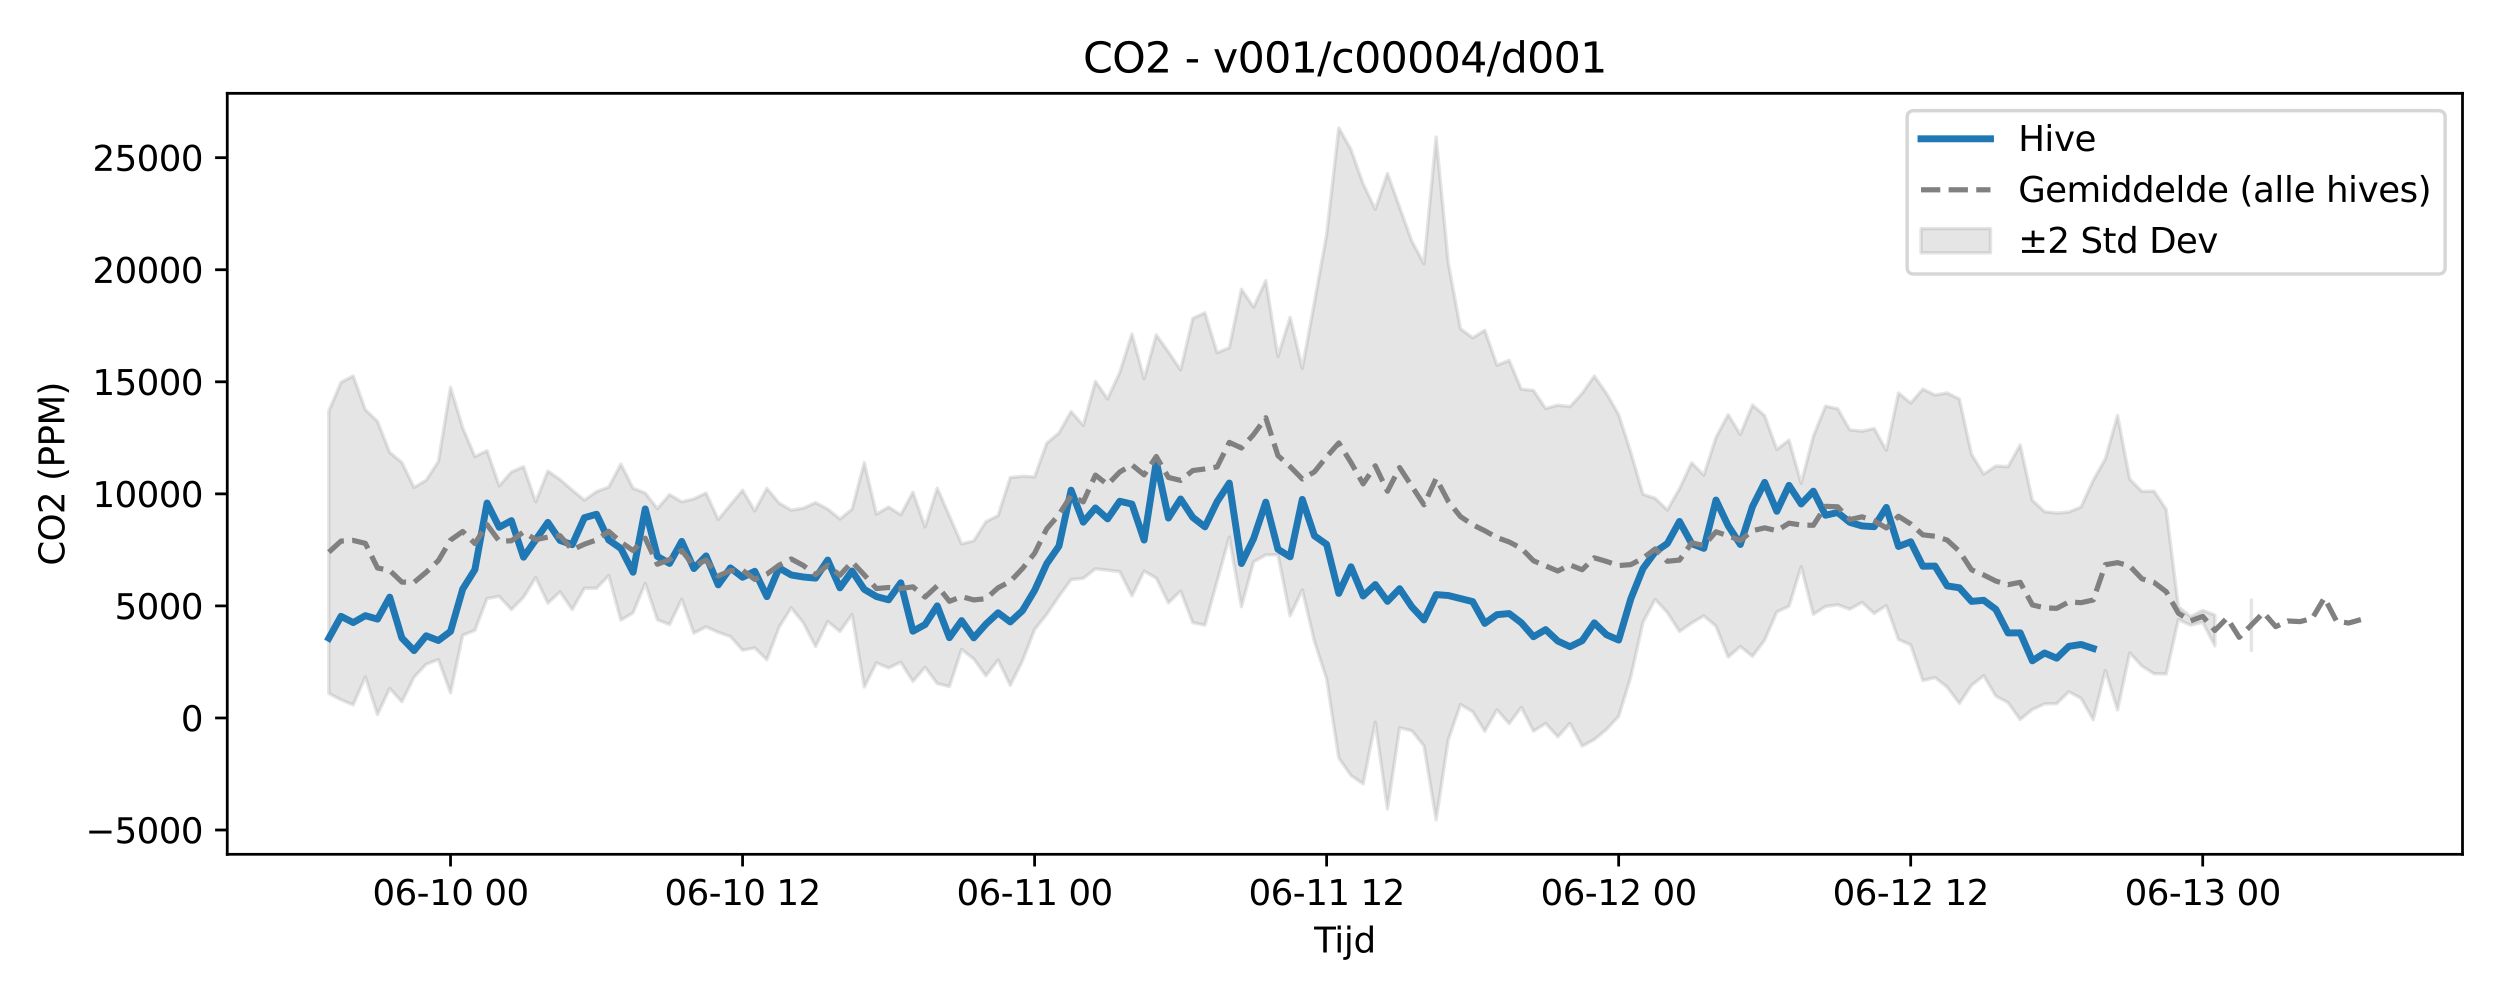 <?xml version="1.0" encoding="utf-8" standalone="no"?>
<!DOCTYPE svg PUBLIC "-//W3C//DTD SVG 1.1//EN"
  "http://www.w3.org/Graphics/SVG/1.1/DTD/svg11.dtd">
<svg xmlns:xlink="http://www.w3.org/1999/xlink" width="720pt" height="288pt" viewBox="0 0 720 288" xmlns="http://www.w3.org/2000/svg" version="1.1">
 <defs>
  <style type="text/css">*{stroke-linejoin: round; stroke-linecap: butt}</style>
 </defs>
 <g id="figure_1">
  <g id="patch_1">
   <path d="M 0 288 
L 720 288 
L 720 0 
L 0 0 
z
" style="fill: #ffffff"/>
  </g>
  <g id="axes_1">
   <g id="patch_2">
    <path d="M 65.45 246.04 
L 709.2 246.04 
L 709.2 26.88 
L 65.45 26.88 
z
" style="fill: #ffffff"/>
   </g>
   <g id="FillBetweenPolyCollection_1">
    <path d="M 94.711 118.321 
L 94.711 199.712 
L 98.216 201.532 
L 101.72 203.007 
L 105.224 194.972 
L 108.729 205.793 
L 112.233 198.281 
L 115.737 202.087 
L 119.242 195.041 
L 122.746 191.295 
L 126.251 189.952 
L 129.755 199.538 
L 133.259 182.949 
L 136.764 181.554 
L 140.268 172.37 
L 143.772 171.768 
L 147.277 175.55 
L 150.781 172.007 
L 154.285 166.345 
L 157.79 173.705 
L 161.294 170.458 
L 164.798 175.539 
L 168.303 169.426 
L 171.807 169.427 
L 175.312 165.769 
L 178.816 178.602 
L 182.32 176.499 
L 185.825 168.034 
L 189.329 178.506 
L 192.833 179.861 
L 196.338 172.575 
L 199.842 182.343 
L 203.346 180.55 
L 206.851 182.107 
L 210.355 183.308 
L 213.859 187.243 
L 217.364 186.605 
L 220.868 189.992 
L 224.372 180.657 
L 227.877 175.047 
L 231.381 179.403 
L 234.886 186.219 
L 238.39 178.983 
L 241.894 181.872 
L 245.399 176.963 
L 248.903 197.88 
L 252.407 190.924 
L 255.912 192.378 
L 259.416 190.724 
L 262.92 196.259 
L 266.425 192.17 
L 269.929 196.847 
L 273.433 197.746 
L 276.938 187.035 
L 280.442 189.777 
L 283.947 194.62 
L 287.451 190.066 
L 290.955 197.362 
L 294.46 190.333 
L 297.964 181.316 
L 301.468 176.911 
L 304.973 171.725 
L 308.477 166.921 
L 311.981 166.563 
L 315.486 163.827 
L 318.99 164.219 
L 322.494 164.636 
L 325.999 171.584 
L 329.503 164.466 
L 333.007 166.502 
L 336.512 173.633 
L 340.016 170.199 
L 343.521 179.334 
L 347.025 180.028 
L 350.529 167.384 
L 354.034 154.684 
L 357.538 174.718 
L 361.042 161.8 
L 364.547 159.821 
L 368.051 159.809 
L 371.555 177.349 
L 375.06 169.858 
L 378.564 184.777 
L 382.068 195.504 
L 385.573 218.304 
L 389.077 223.334 
L 392.582 225.761 
L 396.086 208.043 
L 399.59 232.989 
L 403.095 209.608 
L 406.599 210.454 
L 410.103 214.823 
L 413.608 236.078 
L 417.112 212.995 
L 420.616 202.908 
L 424.121 204.945 
L 427.625 210.579 
L 431.129 204.418 
L 434.634 208.402 
L 438.138 203.719 
L 441.643 210.578 
L 445.147 208.35 
L 448.651 212.199 
L 452.156 208.313 
L 455.66 214.892 
L 459.164 212.985 
L 462.669 210.096 
L 466.173 206.324 
L 469.677 194.924 
L 473.182 179.181 
L 476.686 172.652 
L 480.19 176.4 
L 483.695 181.866 
L 487.199 179.437 
L 490.703 177.366 
L 494.208 180.345 
L 497.712 189.229 
L 501.217 186.201 
L 504.721 189.027 
L 508.225 184.346 
L 511.73 176.244 
L 515.234 174.599 
L 518.738 163.215 
L 522.243 176.932 
L 525.747 174.666 
L 529.251 174.196 
L 532.756 175.462 
L 536.26 173.503 
L 539.764 176.671 
L 543.269 174.393 
L 546.773 184.179 
L 550.278 185.716 
L 553.782 195.992 
L 557.286 195.124 
L 560.791 197.907 
L 564.295 202.598 
L 567.799 197.364 
L 571.304 194.622 
L 574.808 200.478 
L 578.312 202.368 
L 581.817 207.254 
L 585.321 204.337 
L 588.825 202.729 
L 592.33 202.643 
L 595.834 199.234 
L 599.338 201.119 
L 602.843 207.267 
L 606.347 193.108 
L 609.852 204.433 
L 613.356 188.024 
L 616.86 191.831 
L 620.365 194.046 
L 623.869 194.087 
L 627.373 178.45 
L 630.878 180.05 
L 634.382 179.231 
L 637.886 185.994 
L 637.886 177.133 
L 637.886 177.133 
L 634.382 175.798 
L 630.878 177.591 
L 627.373 174.737 
L 623.869 146.723 
L 620.365 141.455 
L 616.86 141.546 
L 613.356 137.97 
L 609.852 119.655 
L 606.347 132.149 
L 602.843 138.339 
L 599.338 146.023 
L 595.834 147.464 
L 592.33 147.772 
L 588.825 147.357 
L 585.321 144.096 
L 581.817 128.15 
L 578.312 134.409 
L 574.808 134.213 
L 571.304 136.552 
L 567.799 130.821 
L 564.295 114.93 
L 560.791 113.176 
L 557.286 113.768 
L 553.782 112.065 
L 550.278 116.086 
L 546.773 113.175 
L 543.269 129.687 
L 539.764 123.415 
L 536.26 124.188 
L 532.756 123.811 
L 529.251 117.717 
L 525.747 116.977 
L 522.243 125.641 
L 518.738 139.179 
L 515.234 126.758 
L 511.73 129.444 
L 508.225 119.703 
L 504.721 116.653 
L 501.217 125.126 
L 497.712 119.417 
L 494.208 125.964 
L 490.703 136.843 
L 487.199 133.28 
L 483.695 140.73 
L 480.19 146.894 
L 476.686 143.509 
L 473.182 142.352 
L 469.677 130.293 
L 466.173 119.434 
L 462.669 113.287 
L 459.164 108.318 
L 455.66 113.274 
L 452.156 117.108 
L 448.651 116.69 
L 445.147 117.659 
L 441.643 112.428 
L 438.138 112.097 
L 434.634 103.768 
L 431.129 105.2 
L 427.625 95.14 
L 424.121 97.288 
L 420.616 94.653 
L 417.112 75.787 
L 413.608 39.48 
L 410.103 75.944 
L 406.599 69.426 
L 403.095 59.718 
L 399.59 49.958 
L 396.086 60.254 
L 392.582 52.946 
L 389.077 43.054 
L 385.573 36.842 
L 382.068 67.576 
L 378.564 86.997 
L 375.06 106.041 
L 371.555 91.394 
L 368.051 102.647 
L 364.547 80.806 
L 361.042 88.457 
L 357.538 83.316 
L 354.034 100.143 
L 350.529 101.575 
L 347.025 90.094 
L 343.521 91.681 
L 340.016 106.512 
L 336.512 101.371 
L 333.007 96.457 
L 329.503 109.057 
L 325.999 96.184 
L 322.494 107.232 
L 318.99 114.893 
L 315.486 109.838 
L 311.981 122.518 
L 308.477 118.536 
L 304.973 124.699 
L 301.468 127.637 
L 297.964 137.344 
L 294.46 137.163 
L 290.955 137.545 
L 287.451 148.506 
L 283.947 150.241 
L 280.442 155.769 
L 276.938 156.637 
L 273.433 148.607 
L 269.929 140.582 
L 266.425 151.738 
L 262.92 141.774 
L 259.416 148.251 
L 255.912 146.035 
L 252.407 148.061 
L 248.903 133.248 
L 245.399 146.654 
L 241.894 149.486 
L 238.39 146.625 
L 234.886 144.759 
L 231.381 146.336 
L 227.877 146.926 
L 224.372 144.878 
L 220.868 140.655 
L 217.364 147.138 
L 213.859 141.188 
L 210.355 145.4 
L 206.851 149.63 
L 203.346 141.996 
L 199.842 143.673 
L 196.338 144.519 
L 192.833 142.46 
L 189.329 146.496 
L 185.825 141.99 
L 182.32 140.603 
L 178.816 133.677 
L 175.312 140.294 
L 171.807 141.564 
L 168.303 144.038 
L 164.798 141.146 
L 161.294 138.115 
L 157.79 135.667 
L 154.285 144.499 
L 150.781 134.41 
L 147.277 135.942 
L 143.772 139.935 
L 140.268 129.81 
L 136.764 131.51 
L 133.259 123.201 
L 129.755 111.543 
L 126.251 132.932 
L 122.746 138.297 
L 119.242 140.377 
L 115.737 133.195 
L 112.233 130.287 
L 108.729 121.374 
L 105.224 118.003 
L 101.72 108.269 
L 98.216 110.123 
L 94.711 118.321 
z
" clip-path="url(#p82e8295a31)" style="fill: #808080; fill-opacity: 0.2; stroke: #808080; stroke-opacity: 0.2"/>
    <path d="M 648.399 172.791 
L 648.399 187.305 
L 648.399 172.791 
L 648.399 172.791 
z
" clip-path="url(#p82e8295a31)" style="fill: #808080; fill-opacity: 0.2; stroke: #808080; stroke-opacity: 0.2"/>
   </g>
   <g id="matplotlib.axis_1">
    <g id="xtick_1">
     <g id="line2d_1">
      <defs>
       <path id="m1d6d2243a8" d="M 0 0 
L 0 3.5 
" style="stroke: #000000; stroke-width: 0.8"/>
      </defs>
      <g>
       <use xlink:href="#m1d6d2243a8" x="129.755" y="246.04" style="stroke: #000000; stroke-width: 0.8"/>
      </g>
     </g>
     <g id="text_1">
      <!-- 06-10 00 -->
      <g transform="translate(107.274 260.638) scale(0.1 -0.1)">
       <defs>
        <path id="DejaVuSans-30" d="M 2034 4250 
Q 1547 4250 1301 3770 
Q 1056 3291 1056 2328 
Q 1056 1369 1301 889 
Q 1547 409 2034 409 
Q 2525 409 2770 889 
Q 3016 1369 3016 2328 
Q 3016 3291 2770 3770 
Q 2525 4250 2034 4250 
z
M 2034 4750 
Q 2819 4750 3233 4129 
Q 3647 3509 3647 2328 
Q 3647 1150 3233 529 
Q 2819 -91 2034 -91 
Q 1250 -91 836 529 
Q 422 1150 422 2328 
Q 422 3509 836 4129 
Q 1250 4750 2034 4750 
z
" transform="scale(0.016)"/>
        <path id="DejaVuSans-36" d="M 2113 2584 
Q 1688 2584 1439 2293 
Q 1191 2003 1191 1497 
Q 1191 994 1439 701 
Q 1688 409 2113 409 
Q 2538 409 2786 701 
Q 3034 994 3034 1497 
Q 3034 2003 2786 2293 
Q 2538 2584 2113 2584 
z
M 3366 4563 
L 3366 3988 
Q 3128 4100 2886 4159 
Q 2644 4219 2406 4219 
Q 1781 4219 1451 3797 
Q 1122 3375 1075 2522 
Q 1259 2794 1537 2939 
Q 1816 3084 2150 3084 
Q 2853 3084 3261 2657 
Q 3669 2231 3669 1497 
Q 3669 778 3244 343 
Q 2819 -91 2113 -91 
Q 1303 -91 875 529 
Q 447 1150 447 2328 
Q 447 3434 972 4092 
Q 1497 4750 2381 4750 
Q 2619 4750 2861 4703 
Q 3103 4656 3366 4563 
z
" transform="scale(0.016)"/>
        <path id="DejaVuSans-2d" d="M 313 2009 
L 1997 2009 
L 1997 1497 
L 313 1497 
L 313 2009 
z
" transform="scale(0.016)"/>
        <path id="DejaVuSans-31" d="M 794 531 
L 1825 531 
L 1825 4091 
L 703 3866 
L 703 4441 
L 1819 4666 
L 2450 4666 
L 2450 531 
L 3481 531 
L 3481 0 
L 794 0 
L 794 531 
z
" transform="scale(0.016)"/>
        <path id="DejaVuSans-20" transform="scale(0.016)"/>
       </defs>
       <use xlink:href="#DejaVuSans-30"/>
       <use xlink:href="#DejaVuSans-36" transform="translate(63.623 0)"/>
       <use xlink:href="#DejaVuSans-2d" transform="translate(127.246 0)"/>
       <use xlink:href="#DejaVuSans-31" transform="translate(163.33 0)"/>
       <use xlink:href="#DejaVuSans-30" transform="translate(226.953 0)"/>
       <use xlink:href="#DejaVuSans-20" transform="translate(290.576 0)"/>
       <use xlink:href="#DejaVuSans-30" transform="translate(322.363 0)"/>
       <use xlink:href="#DejaVuSans-30" transform="translate(385.986 0)"/>
      </g>
     </g>
    </g>
    <g id="xtick_2">
     <g id="line2d_2">
      <g>
       <use xlink:href="#m1d6d2243a8" x="213.859" y="246.04" style="stroke: #000000; stroke-width: 0.8"/>
      </g>
     </g>
     <g id="text_2">
      <!-- 06-10 12 -->
      <g transform="translate(191.379 260.638) scale(0.1 -0.1)">
       <defs>
        <path id="DejaVuSans-32" d="M 1228 531 
L 3431 531 
L 3431 0 
L 469 0 
L 469 531 
Q 828 903 1448 1529 
Q 2069 2156 2228 2338 
Q 2531 2678 2651 2914 
Q 2772 3150 2772 3378 
Q 2772 3750 2511 3984 
Q 2250 4219 1831 4219 
Q 1534 4219 1204 4116 
Q 875 4013 500 3803 
L 500 4441 
Q 881 4594 1212 4672 
Q 1544 4750 1819 4750 
Q 2544 4750 2975 4387 
Q 3406 4025 3406 3419 
Q 3406 3131 3298 2873 
Q 3191 2616 2906 2266 
Q 2828 2175 2409 1742 
Q 1991 1309 1228 531 
z
" transform="scale(0.016)"/>
       </defs>
       <use xlink:href="#DejaVuSans-30"/>
       <use xlink:href="#DejaVuSans-36" transform="translate(63.623 0)"/>
       <use xlink:href="#DejaVuSans-2d" transform="translate(127.246 0)"/>
       <use xlink:href="#DejaVuSans-31" transform="translate(163.33 0)"/>
       <use xlink:href="#DejaVuSans-30" transform="translate(226.953 0)"/>
       <use xlink:href="#DejaVuSans-20" transform="translate(290.576 0)"/>
       <use xlink:href="#DejaVuSans-31" transform="translate(322.363 0)"/>
       <use xlink:href="#DejaVuSans-32" transform="translate(385.986 0)"/>
      </g>
     </g>
    </g>
    <g id="xtick_3">
     <g id="line2d_3">
      <g>
       <use xlink:href="#m1d6d2243a8" x="297.964" y="246.04" style="stroke: #000000; stroke-width: 0.8"/>
      </g>
     </g>
     <g id="text_3">
      <!-- 06-11 00 -->
      <g transform="translate(275.483 260.638) scale(0.1 -0.1)">
       <use xlink:href="#DejaVuSans-30"/>
       <use xlink:href="#DejaVuSans-36" transform="translate(63.623 0)"/>
       <use xlink:href="#DejaVuSans-2d" transform="translate(127.246 0)"/>
       <use xlink:href="#DejaVuSans-31" transform="translate(163.33 0)"/>
       <use xlink:href="#DejaVuSans-31" transform="translate(226.953 0)"/>
       <use xlink:href="#DejaVuSans-20" transform="translate(290.576 0)"/>
       <use xlink:href="#DejaVuSans-30" transform="translate(322.363 0)"/>
       <use xlink:href="#DejaVuSans-30" transform="translate(385.986 0)"/>
      </g>
     </g>
    </g>
    <g id="xtick_4">
     <g id="line2d_4">
      <g>
       <use xlink:href="#m1d6d2243a8" x="382.068" y="246.04" style="stroke: #000000; stroke-width: 0.8"/>
      </g>
     </g>
     <g id="text_4">
      <!-- 06-11 12 -->
      <g transform="translate(359.588 260.638) scale(0.1 -0.1)">
       <use xlink:href="#DejaVuSans-30"/>
       <use xlink:href="#DejaVuSans-36" transform="translate(63.623 0)"/>
       <use xlink:href="#DejaVuSans-2d" transform="translate(127.246 0)"/>
       <use xlink:href="#DejaVuSans-31" transform="translate(163.33 0)"/>
       <use xlink:href="#DejaVuSans-31" transform="translate(226.953 0)"/>
       <use xlink:href="#DejaVuSans-20" transform="translate(290.576 0)"/>
       <use xlink:href="#DejaVuSans-31" transform="translate(322.363 0)"/>
       <use xlink:href="#DejaVuSans-32" transform="translate(385.986 0)"/>
      </g>
     </g>
    </g>
    <g id="xtick_5">
     <g id="line2d_5">
      <g>
       <use xlink:href="#m1d6d2243a8" x="466.173" y="246.04" style="stroke: #000000; stroke-width: 0.8"/>
      </g>
     </g>
     <g id="text_5">
      <!-- 06-12 00 -->
      <g transform="translate(443.693 260.638) scale(0.1 -0.1)">
       <use xlink:href="#DejaVuSans-30"/>
       <use xlink:href="#DejaVuSans-36" transform="translate(63.623 0)"/>
       <use xlink:href="#DejaVuSans-2d" transform="translate(127.246 0)"/>
       <use xlink:href="#DejaVuSans-31" transform="translate(163.33 0)"/>
       <use xlink:href="#DejaVuSans-32" transform="translate(226.953 0)"/>
       <use xlink:href="#DejaVuSans-20" transform="translate(290.576 0)"/>
       <use xlink:href="#DejaVuSans-30" transform="translate(322.363 0)"/>
       <use xlink:href="#DejaVuSans-30" transform="translate(385.986 0)"/>
      </g>
     </g>
    </g>
    <g id="xtick_6">
     <g id="line2d_6">
      <g>
       <use xlink:href="#m1d6d2243a8" x="550.278" y="246.04" style="stroke: #000000; stroke-width: 0.8"/>
      </g>
     </g>
     <g id="text_6">
      <!-- 06-12 12 -->
      <g transform="translate(527.797 260.638) scale(0.1 -0.1)">
       <use xlink:href="#DejaVuSans-30"/>
       <use xlink:href="#DejaVuSans-36" transform="translate(63.623 0)"/>
       <use xlink:href="#DejaVuSans-2d" transform="translate(127.246 0)"/>
       <use xlink:href="#DejaVuSans-31" transform="translate(163.33 0)"/>
       <use xlink:href="#DejaVuSans-32" transform="translate(226.953 0)"/>
       <use xlink:href="#DejaVuSans-20" transform="translate(290.576 0)"/>
       <use xlink:href="#DejaVuSans-31" transform="translate(322.363 0)"/>
       <use xlink:href="#DejaVuSans-32" transform="translate(385.986 0)"/>
      </g>
     </g>
    </g>
    <g id="xtick_7">
     <g id="line2d_7">
      <g>
       <use xlink:href="#m1d6d2243a8" x="634.382" y="246.04" style="stroke: #000000; stroke-width: 0.8"/>
      </g>
     </g>
     <g id="text_7">
      <!-- 06-13 00 -->
      <g transform="translate(611.902 260.638) scale(0.1 -0.1)">
       <defs>
        <path id="DejaVuSans-33" d="M 2597 2516 
Q 3050 2419 3304 2112 
Q 3559 1806 3559 1356 
Q 3559 666 3084 287 
Q 2609 -91 1734 -91 
Q 1441 -91 1130 -33 
Q 819 25 488 141 
L 488 750 
Q 750 597 1062 519 
Q 1375 441 1716 441 
Q 2309 441 2620 675 
Q 2931 909 2931 1356 
Q 2931 1769 2642 2001 
Q 2353 2234 1838 2234 
L 1294 2234 
L 1294 2753 
L 1863 2753 
Q 2328 2753 2575 2939 
Q 2822 3125 2822 3475 
Q 2822 3834 2567 4026 
Q 2313 4219 1838 4219 
Q 1578 4219 1281 4162 
Q 984 4106 628 3988 
L 628 4550 
Q 988 4650 1302 4700 
Q 1616 4750 1894 4750 
Q 2613 4750 3031 4423 
Q 3450 4097 3450 3541 
Q 3450 3153 3228 2886 
Q 3006 2619 2597 2516 
z
" transform="scale(0.016)"/>
       </defs>
       <use xlink:href="#DejaVuSans-30"/>
       <use xlink:href="#DejaVuSans-36" transform="translate(63.623 0)"/>
       <use xlink:href="#DejaVuSans-2d" transform="translate(127.246 0)"/>
       <use xlink:href="#DejaVuSans-31" transform="translate(163.33 0)"/>
       <use xlink:href="#DejaVuSans-33" transform="translate(226.953 0)"/>
       <use xlink:href="#DejaVuSans-20" transform="translate(290.576 0)"/>
       <use xlink:href="#DejaVuSans-30" transform="translate(322.363 0)"/>
       <use xlink:href="#DejaVuSans-30" transform="translate(385.986 0)"/>
      </g>
     </g>
    </g>
    <g id="text_8">
     <!-- Tijd -->
     <g transform="translate(378.475 274.317) scale(0.1 -0.1)">
      <defs>
       <path id="DejaVuSans-54" d="M -19 4666 
L 3928 4666 
L 3928 4134 
L 2272 4134 
L 2272 0 
L 1638 0 
L 1638 4134 
L -19 4134 
L -19 4666 
z
" transform="scale(0.016)"/>
       <path id="DejaVuSans-69" d="M 603 3500 
L 1178 3500 
L 1178 0 
L 603 0 
L 603 3500 
z
M 603 4863 
L 1178 4863 
L 1178 4134 
L 603 4134 
L 603 4863 
z
" transform="scale(0.016)"/>
       <path id="DejaVuSans-6a" d="M 603 3500 
L 1178 3500 
L 1178 -63 
Q 1178 -731 923 -1031 
Q 669 -1331 103 -1331 
L -116 -1331 
L -116 -844 
L 38 -844 
Q 366 -844 484 -692 
Q 603 -541 603 -63 
L 603 3500 
z
M 603 4863 
L 1178 4863 
L 1178 4134 
L 603 4134 
L 603 4863 
z
" transform="scale(0.016)"/>
       <path id="DejaVuSans-64" d="M 2906 2969 
L 2906 4863 
L 3481 4863 
L 3481 0 
L 2906 0 
L 2906 525 
Q 2725 213 2448 61 
Q 2172 -91 1784 -91 
Q 1150 -91 751 415 
Q 353 922 353 1747 
Q 353 2572 751 3078 
Q 1150 3584 1784 3584 
Q 2172 3584 2448 3432 
Q 2725 3281 2906 2969 
z
M 947 1747 
Q 947 1113 1208 752 
Q 1469 391 1925 391 
Q 2381 391 2643 752 
Q 2906 1113 2906 1747 
Q 2906 2381 2643 2742 
Q 2381 3103 1925 3103 
Q 1469 3103 1208 2742 
Q 947 2381 947 1747 
z
" transform="scale(0.016)"/>
      </defs>
      <use xlink:href="#DejaVuSans-54"/>
      <use xlink:href="#DejaVuSans-69" transform="translate(57.959 0)"/>
      <use xlink:href="#DejaVuSans-6a" transform="translate(85.742 0)"/>
      <use xlink:href="#DejaVuSans-64" transform="translate(113.525 0)"/>
     </g>
    </g>
   </g>
   <g id="matplotlib.axis_2">
    <g id="ytick_1">
     <g id="line2d_8">
      <defs>
       <path id="m34303f1257" d="M 0 0 
L -3.5 0 
" style="stroke: #000000; stroke-width: 0.8"/>
      </defs>
      <g>
       <use xlink:href="#m34303f1257" x="65.45" y="239.047" style="stroke: #000000; stroke-width: 0.8"/>
      </g>
     </g>
     <g id="text_9">
      <!-- −5000 -->
      <g transform="translate(24.62 242.846) scale(0.1 -0.1)">
       <defs>
        <path id="DejaVuSans-2212" d="M 678 2272 
L 4684 2272 
L 4684 1741 
L 678 1741 
L 678 2272 
z
" transform="scale(0.016)"/>
        <path id="DejaVuSans-35" d="M 691 4666 
L 3169 4666 
L 3169 4134 
L 1269 4134 
L 1269 2991 
Q 1406 3038 1543 3061 
Q 1681 3084 1819 3084 
Q 2600 3084 3056 2656 
Q 3513 2228 3513 1497 
Q 3513 744 3044 326 
Q 2575 -91 1722 -91 
Q 1428 -91 1123 -41 
Q 819 9 494 109 
L 494 744 
Q 775 591 1075 516 
Q 1375 441 1709 441 
Q 2250 441 2565 725 
Q 2881 1009 2881 1497 
Q 2881 1984 2565 2268 
Q 2250 2553 1709 2553 
Q 1456 2553 1204 2497 
Q 953 2441 691 2322 
L 691 4666 
z
" transform="scale(0.016)"/>
       </defs>
       <use xlink:href="#DejaVuSans-2212"/>
       <use xlink:href="#DejaVuSans-35" transform="translate(83.789 0)"/>
       <use xlink:href="#DejaVuSans-30" transform="translate(147.412 0)"/>
       <use xlink:href="#DejaVuSans-30" transform="translate(211.035 0)"/>
       <use xlink:href="#DejaVuSans-30" transform="translate(274.658 0)"/>
      </g>
     </g>
    </g>
    <g id="ytick_2">
     <g id="line2d_9">
      <g>
       <use xlink:href="#m34303f1257" x="65.45" y="206.774" style="stroke: #000000; stroke-width: 0.8"/>
      </g>
     </g>
     <g id="text_10">
      <!-- 0 -->
      <g transform="translate(52.087 210.573) scale(0.1 -0.1)">
       <use xlink:href="#DejaVuSans-30"/>
      </g>
     </g>
    </g>
    <g id="ytick_3">
     <g id="line2d_10">
      <g>
       <use xlink:href="#m34303f1257" x="65.45" y="174.5" style="stroke: #000000; stroke-width: 0.8"/>
      </g>
     </g>
     <g id="text_11">
      <!-- 5000 -->
      <g transform="translate(33 178.299) scale(0.1 -0.1)">
       <use xlink:href="#DejaVuSans-35"/>
       <use xlink:href="#DejaVuSans-30" transform="translate(63.623 0)"/>
       <use xlink:href="#DejaVuSans-30" transform="translate(127.246 0)"/>
       <use xlink:href="#DejaVuSans-30" transform="translate(190.869 0)"/>
      </g>
     </g>
    </g>
    <g id="ytick_4">
     <g id="line2d_11">
      <g>
       <use xlink:href="#m34303f1257" x="65.45" y="142.227" style="stroke: #000000; stroke-width: 0.8"/>
      </g>
     </g>
     <g id="text_12">
      <!-- 10000 -->
      <g transform="translate(26.637 146.026) scale(0.1 -0.1)">
       <use xlink:href="#DejaVuSans-31"/>
       <use xlink:href="#DejaVuSans-30" transform="translate(63.623 0)"/>
       <use xlink:href="#DejaVuSans-30" transform="translate(127.246 0)"/>
       <use xlink:href="#DejaVuSans-30" transform="translate(190.869 0)"/>
       <use xlink:href="#DejaVuSans-30" transform="translate(254.492 0)"/>
      </g>
     </g>
    </g>
    <g id="ytick_5">
     <g id="line2d_12">
      <g>
       <use xlink:href="#m34303f1257" x="65.45" y="109.953" style="stroke: #000000; stroke-width: 0.8"/>
      </g>
     </g>
     <g id="text_13">
      <!-- 15000 -->
      <g transform="translate(26.637 113.752) scale(0.1 -0.1)">
       <use xlink:href="#DejaVuSans-31"/>
       <use xlink:href="#DejaVuSans-35" transform="translate(63.623 0)"/>
       <use xlink:href="#DejaVuSans-30" transform="translate(127.246 0)"/>
       <use xlink:href="#DejaVuSans-30" transform="translate(190.869 0)"/>
       <use xlink:href="#DejaVuSans-30" transform="translate(254.492 0)"/>
      </g>
     </g>
    </g>
    <g id="ytick_6">
     <g id="line2d_13">
      <g>
       <use xlink:href="#m34303f1257" x="65.45" y="77.679" style="stroke: #000000; stroke-width: 0.8"/>
      </g>
     </g>
     <g id="text_14">
      <!-- 20000 -->
      <g transform="translate(26.637 81.479) scale(0.1 -0.1)">
       <use xlink:href="#DejaVuSans-32"/>
       <use xlink:href="#DejaVuSans-30" transform="translate(63.623 0)"/>
       <use xlink:href="#DejaVuSans-30" transform="translate(127.246 0)"/>
       <use xlink:href="#DejaVuSans-30" transform="translate(190.869 0)"/>
       <use xlink:href="#DejaVuSans-30" transform="translate(254.492 0)"/>
      </g>
     </g>
    </g>
    <g id="ytick_7">
     <g id="line2d_14">
      <g>
       <use xlink:href="#m34303f1257" x="65.45" y="45.406" style="stroke: #000000; stroke-width: 0.8"/>
      </g>
     </g>
     <g id="text_15">
      <!-- 25000 -->
      <g transform="translate(26.637 49.205) scale(0.1 -0.1)">
       <use xlink:href="#DejaVuSans-32"/>
       <use xlink:href="#DejaVuSans-35" transform="translate(63.623 0)"/>
       <use xlink:href="#DejaVuSans-30" transform="translate(127.246 0)"/>
       <use xlink:href="#DejaVuSans-30" transform="translate(190.869 0)"/>
       <use xlink:href="#DejaVuSans-30" transform="translate(254.492 0)"/>
      </g>
     </g>
    </g>
    <g id="text_16">
     <!-- CO2 (PPM) -->
     <g transform="translate(18.541 162.903) rotate(-90) scale(0.1 -0.1)">
      <defs>
       <path id="DejaVuSans-43" d="M 4122 4306 
L 4122 3641 
Q 3803 3938 3442 4084 
Q 3081 4231 2675 4231 
Q 1875 4231 1450 3742 
Q 1025 3253 1025 2328 
Q 1025 1406 1450 917 
Q 1875 428 2675 428 
Q 3081 428 3442 575 
Q 3803 722 4122 1019 
L 4122 359 
Q 3791 134 3420 21 
Q 3050 -91 2638 -91 
Q 1578 -91 968 557 
Q 359 1206 359 2328 
Q 359 3453 968 4101 
Q 1578 4750 2638 4750 
Q 3056 4750 3426 4639 
Q 3797 4528 4122 4306 
z
" transform="scale(0.016)"/>
       <path id="DejaVuSans-4f" d="M 2522 4238 
Q 1834 4238 1429 3725 
Q 1025 3213 1025 2328 
Q 1025 1447 1429 934 
Q 1834 422 2522 422 
Q 3209 422 3611 934 
Q 4013 1447 4013 2328 
Q 4013 3213 3611 3725 
Q 3209 4238 2522 4238 
z
M 2522 4750 
Q 3503 4750 4090 4092 
Q 4678 3434 4678 2328 
Q 4678 1225 4090 567 
Q 3503 -91 2522 -91 
Q 1538 -91 948 565 
Q 359 1222 359 2328 
Q 359 3434 948 4092 
Q 1538 4750 2522 4750 
z
" transform="scale(0.016)"/>
       <path id="DejaVuSans-28" d="M 1984 4856 
Q 1566 4138 1362 3434 
Q 1159 2731 1159 2009 
Q 1159 1288 1364 580 
Q 1569 -128 1984 -844 
L 1484 -844 
Q 1016 -109 783 600 
Q 550 1309 550 2009 
Q 550 2706 781 3412 
Q 1013 4119 1484 4856 
L 1984 4856 
z
" transform="scale(0.016)"/>
       <path id="DejaVuSans-50" d="M 1259 4147 
L 1259 2394 
L 2053 2394 
Q 2494 2394 2734 2622 
Q 2975 2850 2975 3272 
Q 2975 3691 2734 3919 
Q 2494 4147 2053 4147 
L 1259 4147 
z
M 628 4666 
L 2053 4666 
Q 2838 4666 3239 4311 
Q 3641 3956 3641 3272 
Q 3641 2581 3239 2228 
Q 2838 1875 2053 1875 
L 1259 1875 
L 1259 0 
L 628 0 
L 628 4666 
z
" transform="scale(0.016)"/>
       <path id="DejaVuSans-4d" d="M 628 4666 
L 1569 4666 
L 2759 1491 
L 3956 4666 
L 4897 4666 
L 4897 0 
L 4281 0 
L 4281 4097 
L 3078 897 
L 2444 897 
L 1241 4097 
L 1241 0 
L 628 0 
L 628 4666 
z
" transform="scale(0.016)"/>
       <path id="DejaVuSans-29" d="M 513 4856 
L 1013 4856 
Q 1481 4119 1714 3412 
Q 1947 2706 1947 2009 
Q 1947 1309 1714 600 
Q 1481 -109 1013 -844 
L 513 -844 
Q 928 -128 1133 580 
Q 1338 1288 1338 2009 
Q 1338 2731 1133 3434 
Q 928 4138 513 4856 
z
" transform="scale(0.016)"/>
      </defs>
      <use xlink:href="#DejaVuSans-43"/>
      <use xlink:href="#DejaVuSans-4f" transform="translate(69.824 0)"/>
      <use xlink:href="#DejaVuSans-32" transform="translate(148.535 0)"/>
      <use xlink:href="#DejaVuSans-20" transform="translate(212.158 0)"/>
      <use xlink:href="#DejaVuSans-28" transform="translate(243.945 0)"/>
      <use xlink:href="#DejaVuSans-50" transform="translate(282.959 0)"/>
      <use xlink:href="#DejaVuSans-50" transform="translate(343.262 0)"/>
      <use xlink:href="#DejaVuSans-4d" transform="translate(403.564 0)"/>
      <use xlink:href="#DejaVuSans-29" transform="translate(489.844 0)"/>
     </g>
    </g>
   </g>
   <g id="line2d_15">
    <path d="M 94.711 183.801 
L 98.216 177.499 
L 101.72 179.302 
L 105.224 177.31 
L 108.729 178.298 
L 112.233 171.985 
L 115.737 183.739 
L 119.242 187.366 
L 122.746 183.102 
L 126.251 184.466 
L 129.755 181.841 
L 133.259 169.657 
L 136.764 164.063 
L 140.268 144.873 
L 143.772 151.857 
L 147.277 149.944 
L 150.781 160.47 
L 157.79 150.458 
L 161.294 155.639 
L 164.798 156.872 
L 168.303 149.099 
L 171.807 148.109 
L 175.312 155.512 
L 178.816 157.959 
L 182.32 164.805 
L 185.825 146.579 
L 189.329 160.244 
L 192.833 162.262 
L 196.338 155.93 
L 199.842 163.738 
L 203.346 160.104 
L 206.851 168.441 
L 210.355 163.559 
L 213.859 166.251 
L 217.364 164.534 
L 220.868 171.826 
L 224.372 163.57 
L 227.877 165.593 
L 231.381 166.18 
L 234.886 166.494 
L 238.39 161.298 
L 241.894 169.293 
L 245.399 164.457 
L 248.903 169.73 
L 252.407 171.802 
L 255.912 172.753 
L 259.416 167.85 
L 262.92 181.79 
L 266.425 179.868 
L 269.929 174.496 
L 273.433 183.644 
L 276.938 178.739 
L 280.442 183.694 
L 283.947 179.739 
L 287.451 176.488 
L 290.955 179.113 
L 294.46 175.877 
L 297.964 170.042 
L 301.468 162.326 
L 304.973 157.29 
L 308.477 141.183 
L 311.981 150.381 
L 315.486 146.293 
L 318.99 149.427 
L 322.494 144.365 
L 325.999 145.181 
L 329.503 155.532 
L 333.007 132.938 
L 336.512 149.194 
L 340.016 143.713 
L 343.521 149.013 
L 347.025 151.73 
L 350.529 144.475 
L 354.034 139.128 
L 357.538 162.292 
L 361.042 155.1 
L 364.547 144.619 
L 368.051 158.183 
L 371.555 160.369 
L 375.06 143.838 
L 378.564 154.31 
L 382.068 156.797 
L 385.573 170.895 
L 389.077 163.239 
L 392.582 171.647 
L 396.086 168.353 
L 399.59 173.179 
L 403.095 169.558 
L 406.599 174.756 
L 410.103 178.541 
L 413.608 171.247 
L 417.112 171.509 
L 424.121 173.254 
L 427.625 179.533 
L 431.129 177.022 
L 434.634 176.699 
L 438.138 179.358 
L 441.643 183.369 
L 445.147 181.331 
L 448.651 184.628 
L 452.156 186.241 
L 455.66 184.529 
L 459.164 179.38 
L 462.669 182.805 
L 466.173 184.341 
L 469.677 172.45 
L 473.182 163.744 
L 476.686 158.949 
L 480.19 156.534 
L 483.695 150.181 
L 487.199 156.558 
L 490.703 157.918 
L 494.208 144.021 
L 497.712 151.399 
L 501.217 156.806 
L 504.721 145.869 
L 508.225 138.93 
L 511.73 147.242 
L 515.234 139.789 
L 518.738 145.148 
L 522.243 141.461 
L 525.747 148.384 
L 529.251 147.601 
L 532.756 150.448 
L 536.26 151.468 
L 539.764 151.691 
L 543.269 146.14 
L 546.773 157.384 
L 550.278 156.035 
L 553.782 163.077 
L 557.286 163.028 
L 560.791 168.751 
L 564.295 169.274 
L 567.799 173.196 
L 571.304 172.889 
L 574.808 175.49 
L 578.312 182.287 
L 581.817 182.256 
L 585.321 190.318 
L 588.825 188.064 
L 592.33 189.552 
L 595.834 186.149 
L 599.338 185.604 
L 602.843 186.751 
L 602.843 186.751 
" clip-path="url(#p82e8295a31)" style="fill: none; stroke: #1f77b4; stroke-width: 2; stroke-linecap: square"/>
   </g>
   <g id="line2d_16">
    <path d="M 94.711 159.017 
L 98.216 155.828 
L 101.72 155.638 
L 105.224 156.487 
L 108.729 163.583 
L 112.233 164.284 
L 115.737 167.641 
L 119.242 167.709 
L 122.746 164.796 
L 126.251 161.442 
L 129.755 155.541 
L 133.259 153.075 
L 136.764 156.532 
L 140.268 151.09 
L 143.772 155.851 
L 147.277 155.746 
L 150.781 153.209 
L 154.285 155.422 
L 157.79 154.686 
L 161.294 154.287 
L 164.798 158.343 
L 168.303 156.732 
L 171.807 155.496 
L 175.312 153.032 
L 178.816 156.14 
L 182.32 158.551 
L 185.825 155.012 
L 189.329 162.501 
L 192.833 161.161 
L 196.338 158.547 
L 199.842 163.008 
L 203.346 161.273 
L 206.851 165.869 
L 210.355 164.354 
L 213.859 164.215 
L 217.364 166.871 
L 220.868 165.324 
L 224.372 162.768 
L 227.877 160.986 
L 231.381 162.87 
L 234.886 165.489 
L 238.39 162.804 
L 241.894 165.679 
L 245.399 161.809 
L 248.903 165.564 
L 252.407 169.493 
L 255.912 169.206 
L 259.416 169.488 
L 262.92 169.016 
L 266.425 171.954 
L 269.929 168.715 
L 273.433 173.177 
L 276.938 171.836 
L 280.442 172.773 
L 283.947 172.431 
L 287.451 169.286 
L 290.955 167.453 
L 294.46 163.748 
L 297.964 159.33 
L 301.468 152.274 
L 304.973 148.212 
L 308.477 142.729 
L 311.981 144.54 
L 315.486 136.833 
L 318.99 139.556 
L 322.494 135.934 
L 325.999 133.884 
L 329.503 136.761 
L 333.007 131.479 
L 336.512 137.502 
L 340.016 138.356 
L 343.521 135.508 
L 347.025 135.061 
L 350.529 134.479 
L 354.034 127.414 
L 357.538 129.017 
L 361.042 125.129 
L 364.547 120.314 
L 368.051 131.228 
L 371.555 134.372 
L 375.06 137.95 
L 378.564 135.887 
L 382.068 131.54 
L 385.573 127.573 
L 389.077 133.194 
L 392.582 139.353 
L 396.086 134.149 
L 399.59 141.473 
L 403.095 134.663 
L 410.103 145.384 
L 413.608 137.779 
L 417.112 144.391 
L 420.616 148.78 
L 424.121 151.116 
L 427.625 152.86 
L 431.129 154.809 
L 434.634 156.085 
L 438.138 157.908 
L 441.643 161.503 
L 448.651 164.445 
L 452.156 162.711 
L 455.66 164.083 
L 459.164 160.652 
L 462.669 161.692 
L 466.173 162.879 
L 469.677 162.608 
L 473.182 160.767 
L 476.686 158.081 
L 480.19 161.647 
L 483.695 161.298 
L 487.199 156.359 
L 490.703 157.105 
L 494.208 153.155 
L 497.712 154.323 
L 501.217 155.664 
L 504.721 152.84 
L 508.225 152.024 
L 511.73 152.844 
L 515.234 150.679 
L 518.738 151.197 
L 522.243 151.286 
L 525.747 145.822 
L 529.251 145.956 
L 532.756 149.637 
L 536.26 148.846 
L 539.764 150.043 
L 543.269 152.04 
L 546.773 148.677 
L 550.278 150.901 
L 553.782 154.028 
L 557.286 154.446 
L 560.791 155.541 
L 564.295 158.764 
L 567.799 164.092 
L 571.304 165.587 
L 574.808 167.345 
L 578.312 168.388 
L 581.817 167.702 
L 585.321 174.217 
L 588.825 175.043 
L 592.33 175.207 
L 595.834 173.349 
L 599.338 173.571 
L 602.843 172.803 
L 606.347 162.629 
L 609.852 162.044 
L 613.356 162.997 
L 616.86 166.689 
L 620.365 167.751 
L 623.869 170.405 
L 627.373 176.594 
L 630.878 178.82 
L 634.382 177.514 
L 637.886 181.564 
L 641.391 177.99 
L 644.895 183.543 
L 651.904 176.424 
L 655.408 180.474 
L 658.913 178.838 
L 662.417 179.021 
L 665.921 178.115 
L 669.426 172.183 
L 672.93 178.915 
L 676.434 179.428 
L 679.939 178.437 
L 679.939 178.437 
" clip-path="url(#p82e8295a31)" style="fill: none; stroke-dasharray: 5.55,2.4; stroke-dashoffset: 0; stroke: #808080; stroke-width: 1.5"/>
   </g>
   <g id="patch_3">
    <path d="M 65.45 246.04 
L 65.45 26.88 
" style="fill: none; stroke: #000000; stroke-width: 0.8; stroke-linejoin: miter; stroke-linecap: square"/>
   </g>
   <g id="patch_4">
    <path d="M 709.2 246.04 
L 709.2 26.88 
" style="fill: none; stroke: #000000; stroke-width: 0.8; stroke-linejoin: miter; stroke-linecap: square"/>
   </g>
   <g id="patch_5">
    <path d="M 65.45 246.04 
L 709.2 246.04 
" style="fill: none; stroke: #000000; stroke-width: 0.8; stroke-linejoin: miter; stroke-linecap: square"/>
   </g>
   <g id="patch_6">
    <path d="M 65.45 26.88 
L 709.2 26.88 
" style="fill: none; stroke: #000000; stroke-width: 0.8; stroke-linejoin: miter; stroke-linecap: square"/>
   </g>
   <g id="text_17">
    <!-- CO2 - v001/c00004/d001 -->
    <g transform="translate(311.922 20.88) scale(0.12 -0.12)">
     <defs>
      <path id="DejaVuSans-76" d="M 191 3500 
L 800 3500 
L 1894 563 
L 2988 3500 
L 3597 3500 
L 2284 0 
L 1503 0 
L 191 3500 
z
" transform="scale(0.016)"/>
      <path id="DejaVuSans-2f" d="M 1625 4666 
L 2156 4666 
L 531 -594 
L 0 -594 
L 1625 4666 
z
" transform="scale(0.016)"/>
      <path id="DejaVuSans-63" d="M 3122 3366 
L 3122 2828 
Q 2878 2963 2633 3030 
Q 2388 3097 2138 3097 
Q 1578 3097 1268 2742 
Q 959 2388 959 1747 
Q 959 1106 1268 751 
Q 1578 397 2138 397 
Q 2388 397 2633 464 
Q 2878 531 3122 666 
L 3122 134 
Q 2881 22 2623 -34 
Q 2366 -91 2075 -91 
Q 1284 -91 818 406 
Q 353 903 353 1747 
Q 353 2603 823 3093 
Q 1294 3584 2113 3584 
Q 2378 3584 2631 3529 
Q 2884 3475 3122 3366 
z
" transform="scale(0.016)"/>
      <path id="DejaVuSans-34" d="M 2419 4116 
L 825 1625 
L 2419 1625 
L 2419 4116 
z
M 2253 4666 
L 3047 4666 
L 3047 1625 
L 3713 1625 
L 3713 1100 
L 3047 1100 
L 3047 0 
L 2419 0 
L 2419 1100 
L 313 1100 
L 313 1709 
L 2253 4666 
z
" transform="scale(0.016)"/>
     </defs>
     <use xlink:href="#DejaVuSans-43"/>
     <use xlink:href="#DejaVuSans-4f" transform="translate(69.824 0)"/>
     <use xlink:href="#DejaVuSans-32" transform="translate(148.535 0)"/>
     <use xlink:href="#DejaVuSans-20" transform="translate(212.158 0)"/>
     <use xlink:href="#DejaVuSans-2d" transform="translate(243.945 0)"/>
     <use xlink:href="#DejaVuSans-20" transform="translate(280.029 0)"/>
     <use xlink:href="#DejaVuSans-76" transform="translate(311.816 0)"/>
     <use xlink:href="#DejaVuSans-30" transform="translate(370.996 0)"/>
     <use xlink:href="#DejaVuSans-30" transform="translate(434.619 0)"/>
     <use xlink:href="#DejaVuSans-31" transform="translate(498.242 0)"/>
     <use xlink:href="#DejaVuSans-2f" transform="translate(561.865 0)"/>
     <use xlink:href="#DejaVuSans-63" transform="translate(595.557 0)"/>
     <use xlink:href="#DejaVuSans-30" transform="translate(650.537 0)"/>
     <use xlink:href="#DejaVuSans-30" transform="translate(714.16 0)"/>
     <use xlink:href="#DejaVuSans-30" transform="translate(777.783 0)"/>
     <use xlink:href="#DejaVuSans-30" transform="translate(841.406 0)"/>
     <use xlink:href="#DejaVuSans-34" transform="translate(905.029 0)"/>
     <use xlink:href="#DejaVuSans-2f" transform="translate(968.652 0)"/>
     <use xlink:href="#DejaVuSans-64" transform="translate(1002.344 0)"/>
     <use xlink:href="#DejaVuSans-30" transform="translate(1065.82 0)"/>
     <use xlink:href="#DejaVuSans-30" transform="translate(1129.443 0)"/>
     <use xlink:href="#DejaVuSans-31" transform="translate(1193.066 0)"/>
    </g>
   </g>
   <g id="legend_1">
    <g id="patch_7">
     <path d="M 551.256 78.914 
L 702.2 78.914 
Q 704.2 78.914 704.2 76.914 
L 704.2 33.88 
Q 704.2 31.88 702.2 31.88 
L 551.256 31.88 
Q 549.256 31.88 549.256 33.88 
L 549.256 76.914 
Q 549.256 78.914 551.256 78.914 
z
" style="fill: #ffffff; opacity: 0.8; stroke: #cccccc; stroke-linejoin: miter"/>
    </g>
    <g id="line2d_17">
     <path d="M 553.256 39.978 
L 563.256 39.978 
L 573.256 39.978 
" style="fill: none; stroke: #1f77b4; stroke-width: 2; stroke-linecap: square"/>
    </g>
    <g id="text_18">
     <!-- Hive -->
     <g transform="translate(581.256 43.478) scale(0.1 -0.1)">
      <defs>
       <path id="DejaVuSans-48" d="M 628 4666 
L 1259 4666 
L 1259 2753 
L 3553 2753 
L 3553 4666 
L 4184 4666 
L 4184 0 
L 3553 0 
L 3553 2222 
L 1259 2222 
L 1259 0 
L 628 0 
L 628 4666 
z
" transform="scale(0.016)"/>
       <path id="DejaVuSans-65" d="M 3597 1894 
L 3597 1613 
L 953 1613 
Q 991 1019 1311 708 
Q 1631 397 2203 397 
Q 2534 397 2845 478 
Q 3156 559 3463 722 
L 3463 178 
Q 3153 47 2828 -22 
Q 2503 -91 2169 -91 
Q 1331 -91 842 396 
Q 353 884 353 1716 
Q 353 2575 817 3079 
Q 1281 3584 2069 3584 
Q 2775 3584 3186 3129 
Q 3597 2675 3597 1894 
z
M 3022 2063 
Q 3016 2534 2758 2815 
Q 2500 3097 2075 3097 
Q 1594 3097 1305 2825 
Q 1016 2553 972 2059 
L 3022 2063 
z
" transform="scale(0.016)"/>
      </defs>
      <use xlink:href="#DejaVuSans-48"/>
      <use xlink:href="#DejaVuSans-69" transform="translate(75.195 0)"/>
      <use xlink:href="#DejaVuSans-76" transform="translate(102.979 0)"/>
      <use xlink:href="#DejaVuSans-65" transform="translate(162.158 0)"/>
     </g>
    </g>
    <g id="line2d_18">
     <path d="M 553.256 54.657 
L 563.256 54.657 
L 573.256 54.657 
" style="fill: none; stroke-dasharray: 5.55,2.4; stroke-dashoffset: 0; stroke: #808080; stroke-width: 1.5"/>
    </g>
    <g id="text_19">
     <!-- Gemiddelde (alle hives) -->
     <g transform="translate(581.256 58.157) scale(0.1 -0.1)">
      <defs>
       <path id="DejaVuSans-47" d="M 3809 666 
L 3809 1919 
L 2778 1919 
L 2778 2438 
L 4434 2438 
L 4434 434 
Q 4069 175 3628 42 
Q 3188 -91 2688 -91 
Q 1594 -91 976 548 
Q 359 1188 359 2328 
Q 359 3472 976 4111 
Q 1594 4750 2688 4750 
Q 3144 4750 3555 4637 
Q 3966 4525 4313 4306 
L 4313 3634 
Q 3963 3931 3569 4081 
Q 3175 4231 2741 4231 
Q 1884 4231 1454 3753 
Q 1025 3275 1025 2328 
Q 1025 1384 1454 906 
Q 1884 428 2741 428 
Q 3075 428 3337 486 
Q 3600 544 3809 666 
z
" transform="scale(0.016)"/>
       <path id="DejaVuSans-6d" d="M 3328 2828 
Q 3544 3216 3844 3400 
Q 4144 3584 4550 3584 
Q 5097 3584 5394 3201 
Q 5691 2819 5691 2113 
L 5691 0 
L 5113 0 
L 5113 2094 
Q 5113 2597 4934 2840 
Q 4756 3084 4391 3084 
Q 3944 3084 3684 2787 
Q 3425 2491 3425 1978 
L 3425 0 
L 2847 0 
L 2847 2094 
Q 2847 2600 2669 2842 
Q 2491 3084 2119 3084 
Q 1678 3084 1418 2786 
Q 1159 2488 1159 1978 
L 1159 0 
L 581 0 
L 581 3500 
L 1159 3500 
L 1159 2956 
Q 1356 3278 1631 3431 
Q 1906 3584 2284 3584 
Q 2666 3584 2933 3390 
Q 3200 3197 3328 2828 
z
" transform="scale(0.016)"/>
       <path id="DejaVuSans-6c" d="M 603 4863 
L 1178 4863 
L 1178 0 
L 603 0 
L 603 4863 
z
" transform="scale(0.016)"/>
       <path id="DejaVuSans-61" d="M 2194 1759 
Q 1497 1759 1228 1600 
Q 959 1441 959 1056 
Q 959 750 1161 570 
Q 1363 391 1709 391 
Q 2188 391 2477 730 
Q 2766 1069 2766 1631 
L 2766 1759 
L 2194 1759 
z
M 3341 1997 
L 3341 0 
L 2766 0 
L 2766 531 
Q 2569 213 2275 61 
Q 1981 -91 1556 -91 
Q 1019 -91 701 211 
Q 384 513 384 1019 
Q 384 1609 779 1909 
Q 1175 2209 1959 2209 
L 2766 2209 
L 2766 2266 
Q 2766 2663 2505 2880 
Q 2244 3097 1772 3097 
Q 1472 3097 1187 3025 
Q 903 2953 641 2809 
L 641 3341 
Q 956 3463 1253 3523 
Q 1550 3584 1831 3584 
Q 2591 3584 2966 3190 
Q 3341 2797 3341 1997 
z
" transform="scale(0.016)"/>
       <path id="DejaVuSans-68" d="M 3513 2113 
L 3513 0 
L 2938 0 
L 2938 2094 
Q 2938 2591 2744 2837 
Q 2550 3084 2163 3084 
Q 1697 3084 1428 2787 
Q 1159 2491 1159 1978 
L 1159 0 
L 581 0 
L 581 4863 
L 1159 4863 
L 1159 2956 
Q 1366 3272 1645 3428 
Q 1925 3584 2291 3584 
Q 2894 3584 3203 3211 
Q 3513 2838 3513 2113 
z
" transform="scale(0.016)"/>
       <path id="DejaVuSans-73" d="M 2834 3397 
L 2834 2853 
Q 2591 2978 2328 3040 
Q 2066 3103 1784 3103 
Q 1356 3103 1142 2972 
Q 928 2841 928 2578 
Q 928 2378 1081 2264 
Q 1234 2150 1697 2047 
L 1894 2003 
Q 2506 1872 2764 1633 
Q 3022 1394 3022 966 
Q 3022 478 2636 193 
Q 2250 -91 1575 -91 
Q 1294 -91 989 -36 
Q 684 19 347 128 
L 347 722 
Q 666 556 975 473 
Q 1284 391 1588 391 
Q 1994 391 2212 530 
Q 2431 669 2431 922 
Q 2431 1156 2273 1281 
Q 2116 1406 1581 1522 
L 1381 1569 
Q 847 1681 609 1914 
Q 372 2147 372 2553 
Q 372 3047 722 3315 
Q 1072 3584 1716 3584 
Q 2034 3584 2315 3537 
Q 2597 3491 2834 3397 
z
" transform="scale(0.016)"/>
      </defs>
      <use xlink:href="#DejaVuSans-47"/>
      <use xlink:href="#DejaVuSans-65" transform="translate(77.49 0)"/>
      <use xlink:href="#DejaVuSans-6d" transform="translate(139.014 0)"/>
      <use xlink:href="#DejaVuSans-69" transform="translate(236.426 0)"/>
      <use xlink:href="#DejaVuSans-64" transform="translate(264.209 0)"/>
      <use xlink:href="#DejaVuSans-64" transform="translate(327.686 0)"/>
      <use xlink:href="#DejaVuSans-65" transform="translate(391.162 0)"/>
      <use xlink:href="#DejaVuSans-6c" transform="translate(452.686 0)"/>
      <use xlink:href="#DejaVuSans-64" transform="translate(480.469 0)"/>
      <use xlink:href="#DejaVuSans-65" transform="translate(543.945 0)"/>
      <use xlink:href="#DejaVuSans-20" transform="translate(605.469 0)"/>
      <use xlink:href="#DejaVuSans-28" transform="translate(637.256 0)"/>
      <use xlink:href="#DejaVuSans-61" transform="translate(676.27 0)"/>
      <use xlink:href="#DejaVuSans-6c" transform="translate(737.549 0)"/>
      <use xlink:href="#DejaVuSans-6c" transform="translate(765.332 0)"/>
      <use xlink:href="#DejaVuSans-65" transform="translate(793.115 0)"/>
      <use xlink:href="#DejaVuSans-20" transform="translate(854.639 0)"/>
      <use xlink:href="#DejaVuSans-68" transform="translate(886.426 0)"/>
      <use xlink:href="#DejaVuSans-69" transform="translate(949.805 0)"/>
      <use xlink:href="#DejaVuSans-76" transform="translate(977.588 0)"/>
      <use xlink:href="#DejaVuSans-65" transform="translate(1036.768 0)"/>
      <use xlink:href="#DejaVuSans-73" transform="translate(1098.291 0)"/>
      <use xlink:href="#DejaVuSans-29" transform="translate(1150.391 0)"/>
     </g>
    </g>
    <g id="patch_8">
     <path d="M 553.256 72.835 
L 573.256 72.835 
L 573.256 65.835 
L 553.256 65.835 
z
" style="fill: #808080; fill-opacity: 0.2; stroke: #808080; stroke-opacity: 0.2; stroke-linejoin: miter"/>
    </g>
    <g id="text_20">
     <!-- ±2 Std Dev -->
     <g transform="translate(581.256 72.835) scale(0.1 -0.1)">
      <defs>
       <path id="DejaVuSans-b1" d="M 2944 4013 
L 2944 2803 
L 4684 2803 
L 4684 2272 
L 2944 2272 
L 2944 1063 
L 2419 1063 
L 2419 2272 
L 678 2272 
L 678 2803 
L 2419 2803 
L 2419 4013 
L 2944 4013 
z
M 678 531 
L 4684 531 
L 4684 0 
L 678 0 
L 678 531 
z
" transform="scale(0.016)"/>
       <path id="DejaVuSans-53" d="M 3425 4513 
L 3425 3897 
Q 3066 4069 2747 4153 
Q 2428 4238 2131 4238 
Q 1616 4238 1336 4038 
Q 1056 3838 1056 3469 
Q 1056 3159 1242 3001 
Q 1428 2844 1947 2747 
L 2328 2669 
Q 3034 2534 3370 2195 
Q 3706 1856 3706 1288 
Q 3706 609 3251 259 
Q 2797 -91 1919 -91 
Q 1588 -91 1214 -16 
Q 841 59 441 206 
L 441 856 
Q 825 641 1194 531 
Q 1563 422 1919 422 
Q 2459 422 2753 634 
Q 3047 847 3047 1241 
Q 3047 1584 2836 1778 
Q 2625 1972 2144 2069 
L 1759 2144 
Q 1053 2284 737 2584 
Q 422 2884 422 3419 
Q 422 4038 858 4394 
Q 1294 4750 2059 4750 
Q 2388 4750 2728 4690 
Q 3069 4631 3425 4513 
z
" transform="scale(0.016)"/>
       <path id="DejaVuSans-74" d="M 1172 4494 
L 1172 3500 
L 2356 3500 
L 2356 3053 
L 1172 3053 
L 1172 1153 
Q 1172 725 1289 603 
Q 1406 481 1766 481 
L 2356 481 
L 2356 0 
L 1766 0 
Q 1100 0 847 248 
Q 594 497 594 1153 
L 594 3053 
L 172 3053 
L 172 3500 
L 594 3500 
L 594 4494 
L 1172 4494 
z
" transform="scale(0.016)"/>
       <path id="DejaVuSans-44" d="M 1259 4147 
L 1259 519 
L 2022 519 
Q 2988 519 3436 956 
Q 3884 1394 3884 2338 
Q 3884 3275 3436 3711 
Q 2988 4147 2022 4147 
L 1259 4147 
z
M 628 4666 
L 1925 4666 
Q 3281 4666 3915 4102 
Q 4550 3538 4550 2338 
Q 4550 1131 3912 565 
Q 3275 0 1925 0 
L 628 0 
L 628 4666 
z
" transform="scale(0.016)"/>
      </defs>
      <use xlink:href="#DejaVuSans-b1"/>
      <use xlink:href="#DejaVuSans-32" transform="translate(83.789 0)"/>
      <use xlink:href="#DejaVuSans-20" transform="translate(147.412 0)"/>
      <use xlink:href="#DejaVuSans-53" transform="translate(179.199 0)"/>
      <use xlink:href="#DejaVuSans-74" transform="translate(242.676 0)"/>
      <use xlink:href="#DejaVuSans-64" transform="translate(281.885 0)"/>
      <use xlink:href="#DejaVuSans-20" transform="translate(345.361 0)"/>
      <use xlink:href="#DejaVuSans-44" transform="translate(377.148 0)"/>
      <use xlink:href="#DejaVuSans-65" transform="translate(454.15 0)"/>
      <use xlink:href="#DejaVuSans-76" transform="translate(515.674 0)"/>
     </g>
    </g>
   </g>
  </g>
 </g>
 <defs>
  <clipPath id="p82e8295a31">
   <rect x="65.45" y="26.88" width="643.75" height="219.16"/>
  </clipPath>
 </defs>
</svg>
